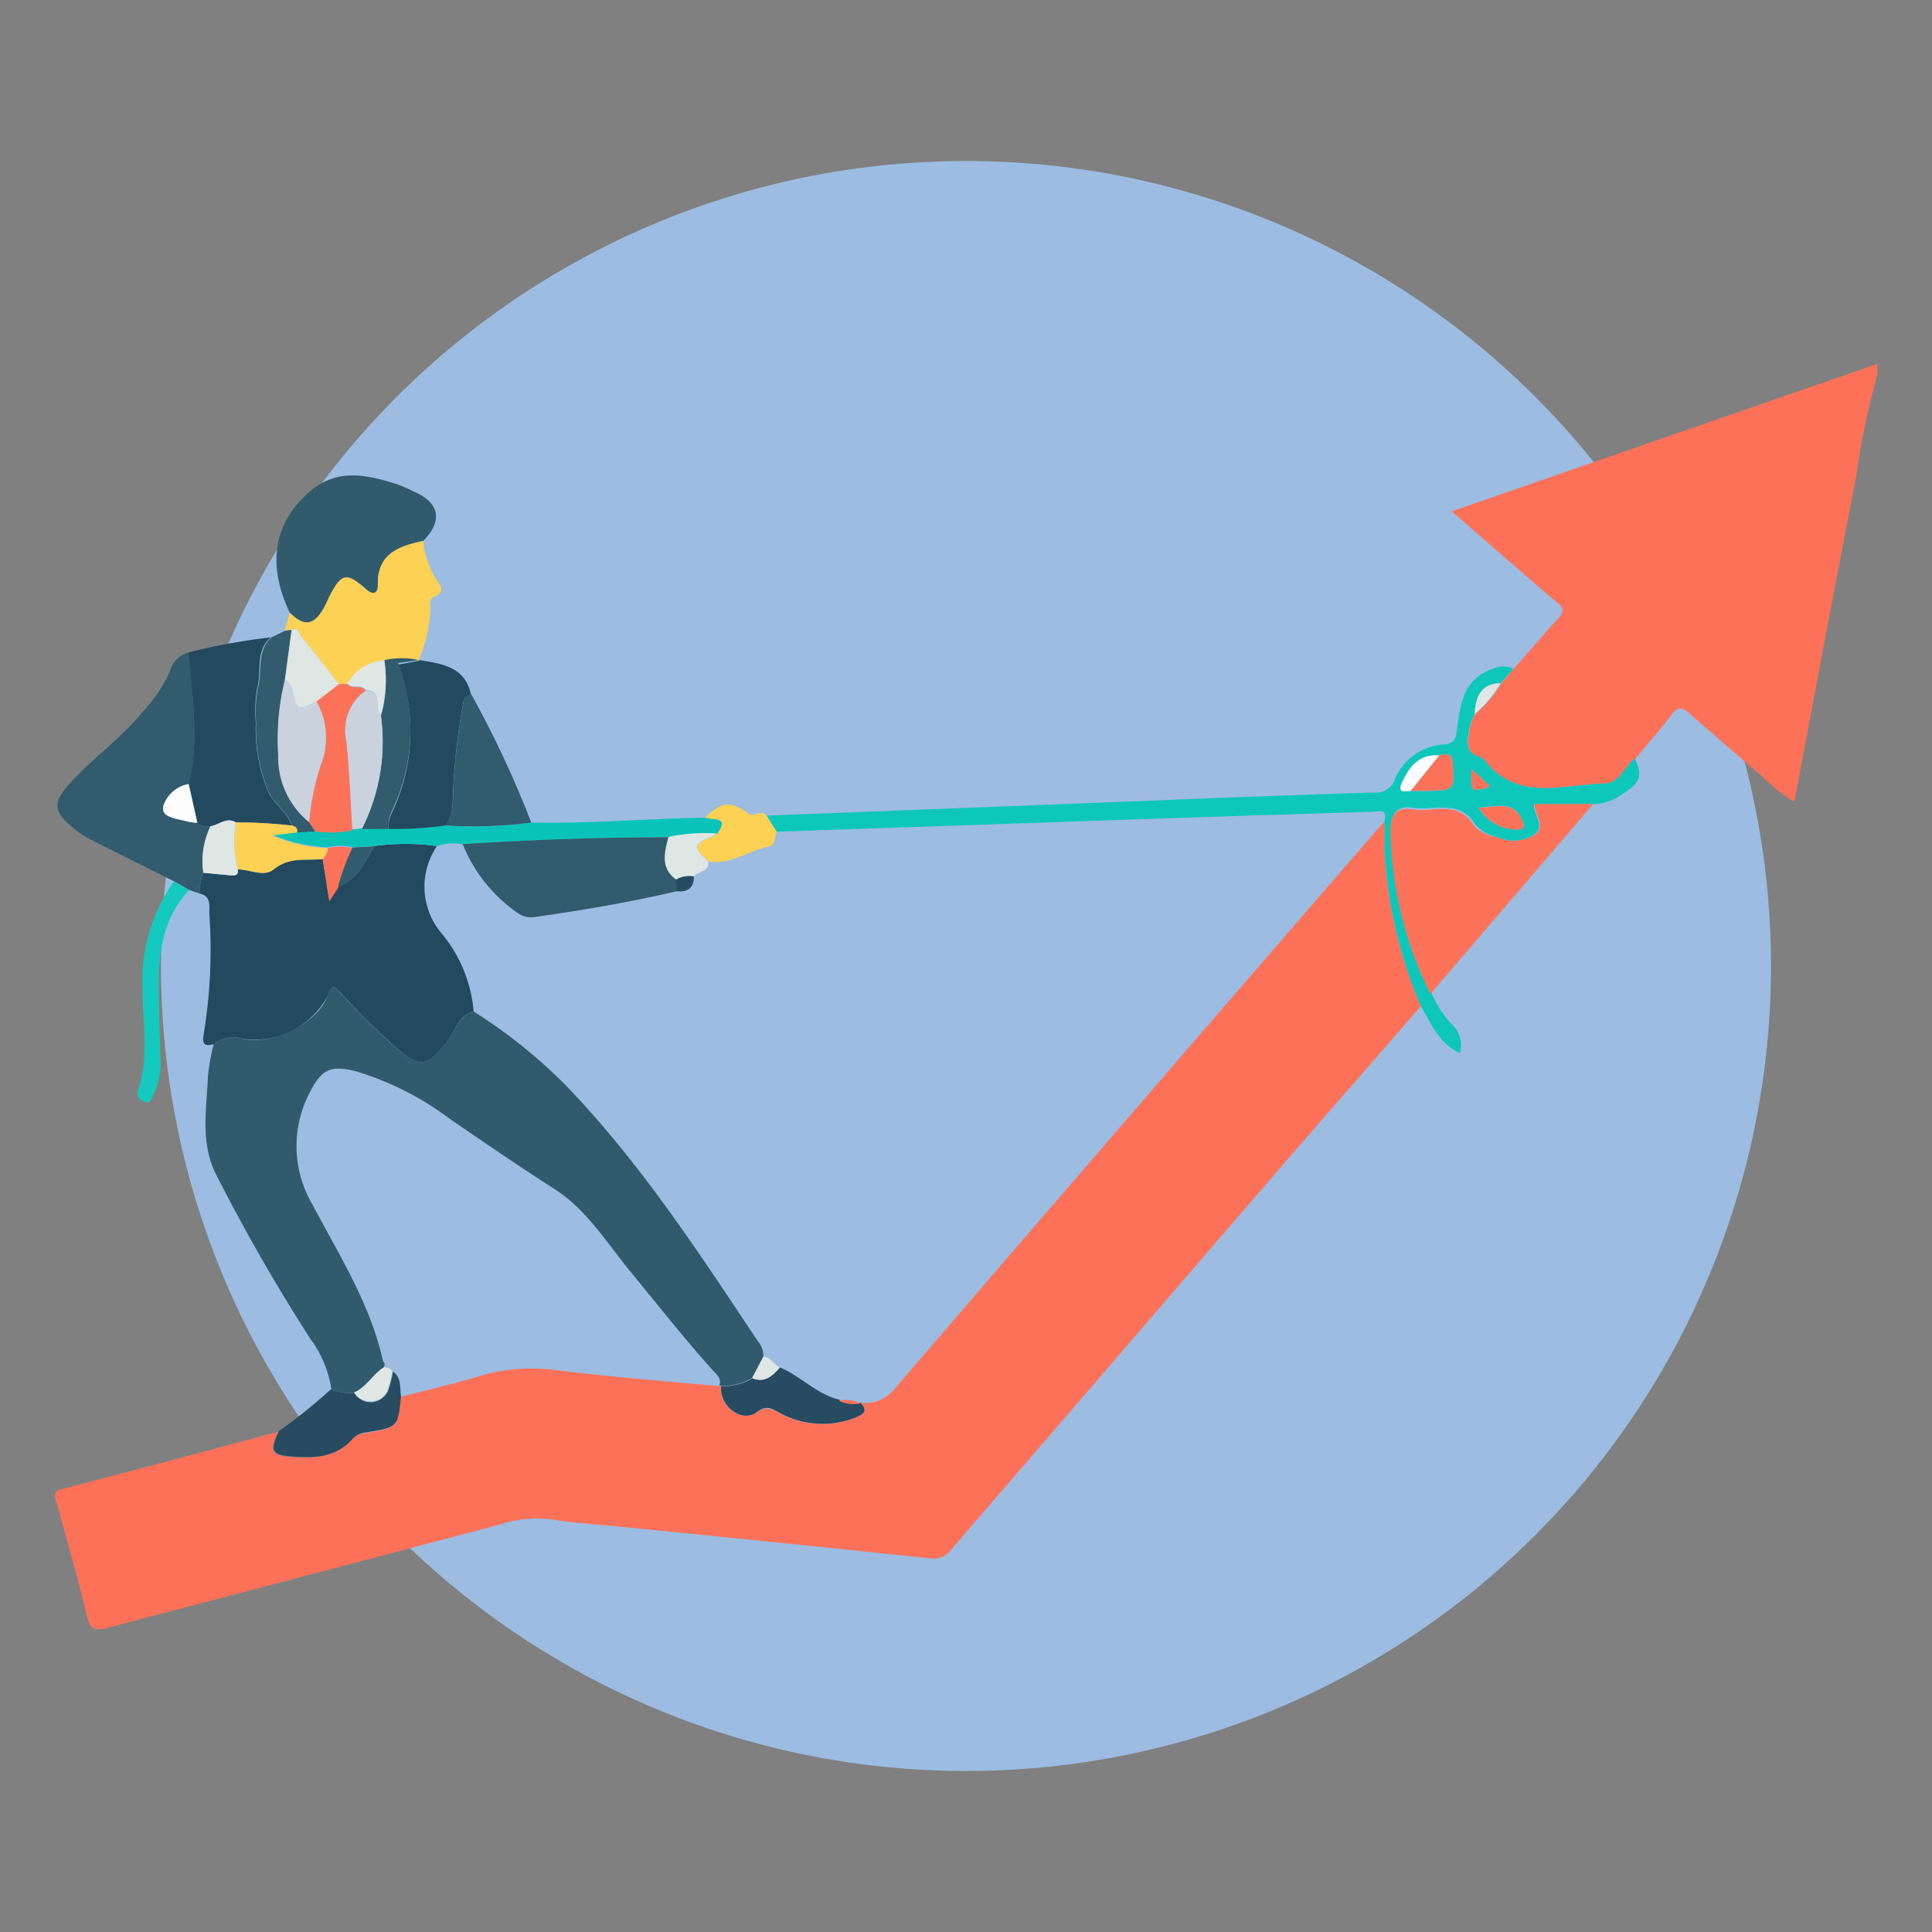 <svg id="Capa_1" data-name="Capa 1" xmlns="http://www.w3.org/2000/svg" width="120" height="120" viewBox="0 0 120 120">
  <rect x="0" y="0" width="120" height="120" fill="#808080" stroke="none"/>
  <rect id="Rectángulo_34837" data-name="Rectángulo 34837" width="120" height="120" fill="none"/>
  <circle id="Elipse_5425" data-name="Elipse 5425" cx="50" cy="50" r="50" transform="translate(10 10)" fill="#9cbce1"/>
  <g id="Grupo_80737" data-name="Grupo 80737">
    <path id="Trazado_121084" data-name="Trazado 121084" d="M94,41.55c.92-1,1.83-2.11,2.79-3.14.4-.43.33-.67-.1-1-2.13-1.82-4.23-3.66-6.52-5.65l26.44-9.16v.66a48.928,48.928,0,0,0-1.32,6.32c-1.3,6.71-2.56,13.42-3.84,20.22a10.1,10.1,0,0,1-2-1.58c-1.52-1.28-3-2.59-4.51-3.9-.39-.34-.68-.47-1.07,0-.74,1-1.53,1.88-2.3,2.81-.65.51-1,1.54-1.9,1.56-2.56,0-5.37,1.18-7.43-1.43a.79.79,0,0,0-.36-.24c-.75-.23-.77-.78-.64-1.4a2.93,2.93,0,0,1,.38-1.25,7.57,7.57,0,0,0,1.61-1.91Z" fill="#fe7159"/>
    <path id="Trazado_121085" data-name="Trazado 121085" d="M88.25,62.5C85.13,66.09,82,69.66,78.9,73.25l-19.82,23a1.37,1.37,0,0,1-1.33.54q-9.54-1-19.1-1.95c-1.46-.15-2.94-.22-4.39-.47a7.37,7.37,0,0,0-3.24.33q-12.16,3.21-24.33,6.4c-.74.19-1.08.16-1.28-.69-.56-2.36-1.24-4.69-1.87-7-.09-.36-.38-.74.31-.92,4.48-1.17,9-2.37,13.43-3.56-.6,1.27-.46,1.49.94,1.58s2.66,0,3.64-1.11a1.39,1.39,0,0,1,.88-.4c1.93-.31,1.92-.32,2.12-2.23,1.63-.42,3.27-.8,4.89-1.29a11.41,11.41,0,0,1,4.76-.38c3.38.42,6.79.68,10.18,1h.09c-.13,1.2,1.24,2.31,2.19,1.64.65-.47,1-.17,1.4,0a5.55,5.55,0,0,0,4.77.31c.54-.22.74-.43.3-.91a2.43,2.43,0,0,0,2-.73Q70.7,68.66,86,51v1.87a28.39,28.39,0,0,0,2.25,9.63Z" fill="#fe7159"/>
    <path id="Trazado_121086" data-name="Trazado 121086" d="M20.58,86.27a7,7,0,0,0-1.3-3.11,114.712,114.712,0,0,1-5.8-10.1c-1.07-2-.65-4.16-.56-6.27a14.64,14.64,0,0,1,.35-1.94A1.82,1.82,0,0,1,15,64.51c1.91.44,4.7-.92,5.33-2.63.28-.77.39-.68.87-.16a42.8,42.8,0,0,0,3.53,3.47c1.43,1.19,1.83,1,3-.45.54-.65.72-1.64,1.68-1.92a32.28,32.28,0,0,1,5.82,4.68c4.58,4.78,8.17,10.29,11.81,15.76a1.45,1.45,0,0,1,.37,1l-.7,1.33a3.38,3.38,0,0,1-1.94.48h-.09c.15-.44-.15-.69-.4-.95-1.8-2-3.41-4.06-5.1-6.11-1.49-1.81-2.74-3.89-4.76-5.17C32.25,72.45,30.14,71,28,69.54a18.63,18.63,0,0,0-5.89-3c-1.6-.4-2.15-.12-2.9,1.37a7.17,7.17,0,0,0,.21,6.93C21.09,78,23,81,23.78,84.5l.12.23-.06.2c-.7.44-1.09,1.25-1.89,1.57a2.49,2.49,0,0,1-1.37-.23Z" fill="#315b6d"/>
    <path id="Trazado_121087" data-name="Trazado 121087" d="M29.42,62.82c-1,.28-1.14,1.27-1.68,1.92-1.19,1.46-1.59,1.64-3,.45a42.8,42.8,0,0,1-3.53-3.47c-.48-.52-.59-.61-.87.16A5.148,5.148,0,0,1,15,64.51a1.82,1.82,0,0,0-1.72.34c-.68.21-.72-.13-.62-.67A32.24,32.24,0,0,0,13,56.71c0-.47.11-1.07-.61-1.21a3.55,3.55,0,0,1,.23-1.29l1.7.16c.27,0,.5,0,.44-.37.75,0,1.63.5,2.22,0,1-.81,2-.54,3.06-.65l.41,2.57.56-.86c1.2-.43,1.66-1.52,2.23-2.51a14.15,14.15,0,0,1,3.9,0,4.49,4.49,0,0,0,.26,5.39,8.74,8.74,0,0,1,2.02,4.88Z" fill="#23495f"/>
    <path id="Trazado_121088" data-name="Trazado 121088" d="M88.25,62.5A28.39,28.39,0,0,1,86,52.82V50.95c.18-.77-.4-.54-.74-.53l-9.61.3-27.4.94-.63-1,23.62-.92q7-.29,14.12-.52a1.2,1.2,0,0,0,1.27-.79,3.5,3.5,0,0,1,3.07-2.19c.72-.07.74-.47.81-1,.2-1.54.4-3.1,2.22-3.7a1.45,1.45,0,0,1,1.27,0l-.79.89c-1.26,0-1.55.87-1.61,1.91a2.93,2.93,0,0,0-.38,1.25c-.13.62-.11,1.17.64,1.4a.79.79,0,0,1,.36.24c2.06,2.61,4.87,1.48,7.43,1.43.93,0,1.25-1.05,1.9-1.56.49,1.21.36,1.49-.9,2.3a3.17,3.17,0,0,1-1.73.55H95.27c0,.71.75,1.36,0,1.91A2.44,2.44,0,0,1,93,52a2.51,2.51,0,0,1-1.4-.82c-.66-1.09-1.64-1.05-2.68-1a5.06,5.06,0,0,1-1.1,0c-1.22-.21-1.45.53-1.41,1.47a24,24,0,0,0,2.49,10,6.54,6.54,0,0,0,1.3,2,1.72,1.72,0,0,1,.47,1.76C89.36,64.79,88.9,63.57,88.25,62.5Zm1.14-15.58c-1.25-.09-1.85.69-2.31,1.69-.31.7.2.51.53.52h1.22c1.52-.07,1.48-.07,1.41-1.64C90.2,46.8,89.89,46.77,89.39,46.92Zm2.44,3.24a2.82,2.82,0,0,0,2.34,1.37c.46,0,.58-.14.37-.59C94,49.69,93,50.11,91.83,50.16Zm-.42-2.38c-.09,1.41,0,1.47,1.15,1.06Z" fill="#0ec7bb"/>
    <path id="Trazado_121089" data-name="Trazado 121089" d="M88.85,61.75a24,24,0,0,1-2.49-10c0-.94.19-1.68,1.41-1.47a5.06,5.06,0,0,0,1.1,0c1-.08,2-.12,2.68,1A2.51,2.51,0,0,0,93,52a2.44,2.44,0,0,0,2.32-.15c.75-.55,0-1.2,0-1.91h3.64l-9.69,11.3C89.12,61.41,89,61.58,88.85,61.75Z" fill="#fc735a"/>
    <path id="Trazado_121090" data-name="Trazado 121090" d="M12.63,54.21a3.55,3.55,0,0,0-.23,1.29l-.65-.22-.94-.54C9.07,53.87,7.32,53,5.58,52.12a5.46,5.46,0,0,1-1-.67c-1.31-1.06-1.33-1.64-.16-2.88C5.86,47,7.58,45.81,8.91,44.16a8.75,8.75,0,0,0,1.64-2.46,1.64,1.64,0,0,1,1.19-1.18c.19,2.72.65,5.45,0,8.18a2,2,0,0,0-1.59,1.41c-.11.7.89.73,1.49.91a4.48,4.48,0,0,0,.64.09,1.17,1.17,0,0,0,.81.21,5,5,0,0,0-.46,2.89Z" fill="#325c6e"/>
    <path id="Trazado_121091" data-name="Trazado 121091" d="M18,38.06c-1.43-3-1-5.58,1.21-7.5,1.7-1.49,3.53-1.09,5.4-.5a9.79,9.79,0,0,1,1.11.48c1.59.68,1.8,1.83.56,3.06-1.51.33-2.87.8-2.81,2.77,0,.5-.32.6-.71.25-1.23-1.1-1.55-1-2.3.43-.13.27-.24.54-.39.79C19.49,38.86,18.89,38.92,18,38.06Z" fill="#315b6d"/>
    <path id="Trazado_121092" data-name="Trazado 121092" d="M11.72,48.7c.67-2.73.21-5.46,0-8.18a38.271,38.271,0,0,1,5.09-.93c-1,.88-.52,2.15-.85,3.21a8.43,8.43,0,0,0-.07,2.08,10,10,0,0,0,.72,4.17c.34.87,1.22,1.35,1.52,2.23a31.27,31.27,0,0,0-3.49-.2c-.6-.35-1.06.17-1.59.24a1.17,1.17,0,0,1-.81-.21Z" fill="#23495f"/>
    <path id="Trazado_121093" data-name="Trazado 121093" d="M18,38.06c.86.86,1.46.8,2.07-.22.15-.25.26-.52.39-.79.75-1.47,1.07-1.53,2.3-.43.39.35.72.25.71-.25-.06-2,1.3-2.44,2.81-2.77a5.68,5.68,0,0,0,.91,2.54c.23.3.4.65-.14.88s-.24.61-.32.95a9.55,9.55,0,0,1-.71,3v.1a5,5,0,0,0-2.15,0,2.94,2.94,0,0,0-2.29,1.44h-.53c-.78-1-1.55-2-2.35-3-.15-.18-.17-.61-.59-.4l-.43.06Z" fill="#fdd153"/>
    <path id="Trazado_121094" data-name="Trazado 121094" d="M26.05,41c1.41.23,2.85.4,3.21,2.17a.48.48,0,0,0-.48.48,39.48,39.48,0,0,0-.66,6.14,2.73,2.73,0,0,1-.46,1.53,23.16,23.16,0,0,1-3.53.22,2.19,2.19,0,0,1,.21-1.06,11.68,11.68,0,0,0,.39-9.2L26,41.05Z" fill="#23495f"/>
    <path id="Trazado_121095" data-name="Trazado 121095" d="M24.13,51.49a23.16,23.16,0,0,0,3.53-.22A27.14,27.14,0,0,0,33,51.09c3.61.08,7.21-.25,10.81-.3.45.18,1.54-.13.75,1a11.11,11.11,0,0,0-3,.21c-4.28,0-8.55.18-12.82.45a2.88,2.88,0,0,0-1.59.1,14.55,14.55,0,0,0-3.9,0l-1.33.08a3.13,3.13,0,0,0-1.58,0,10,10,0,0,1-3.46-.8l1.57-.18,1.14-.07a6.36,6.36,0,0,0,2.3-.08l.59-.06Z" fill="#08c4b8"/>
    <path id="Trazado_121096" data-name="Trazado 121096" d="M33,51.09a27.14,27.14,0,0,1-5.33.18,2.73,2.73,0,0,0,.46-1.53,39.48,39.48,0,0,1,.66-6.14.48.48,0,0,1,.48-.48A64.91,64.91,0,0,1,33,51.09Z" fill="#315c6e"/>
    <path id="Trazado_121097" data-name="Trazado 121097" d="M20.58,86.27A2.49,2.49,0,0,0,22,86.5a1.18,1.18,0,0,0,2.12-.15,7.29,7.29,0,0,0,.29-1.16c.54.39.41,1,.5,1.54-.2,1.91-.19,1.92-2.12,2.23a1.39,1.39,0,0,0-.88.4c-1,1.15-2.28,1.2-3.64,1.11s-1.54-.31-.94-1.58A36.12,36.12,0,0,0,20.58,86.27Z" fill="#274b60"/>
    <path id="Trazado_121098" data-name="Trazado 121098" d="M19.59,51.64l-1.14.07c.05-.24-.07-.37-.3-.43-.3-.88-1.18-1.36-1.52-2.23a10,10,0,0,1-.72-4.17A8.43,8.43,0,0,1,16,42.8c.33-1.06-.11-2.33.85-3.21l.85-.41.43-.06-.42,3.12a15.3,15.3,0,0,0-.41,4.67,5.19,5.19,0,0,0,1.91,4.15Z" fill="#325c6e"/>
    <path id="Trazado_121099" data-name="Trazado 121099" d="M10.81,54.74l.94.54C10.12,57,9.83,59.19,9.87,61.45c0,1.51.06,3,.11,4.53a4.59,4.59,0,0,1-.45,2c-.12.26-.18.61-.59.45a.55.55,0,0,1-.37-.71c.72-2.06.28-4.17.28-6.26a10.73,10.73,0,0,1,1.96-6.72Z" fill="#14cabe"/>
    <path id="Trazado_121100" data-name="Trazado 121100" d="M44.56,51.77c.78-1.11-.31-.8-.76-1,1-.95,1.57-1.07,2.63-.27.44.34.86-.29,1.18.17l.63,1c-.1.34-.09.83-.49.91-1.25.26-2.36,1.13-3.73.94-1-.88-.94-1.07.17-1.52a2.4,2.4,0,0,0,.37-.23Z" fill="#fdd153"/>
    <path id="Trazado_121101" data-name="Trazado 121101" d="M91.59,44.35c.06-1,.35-1.88,1.61-1.91A7.57,7.57,0,0,1,91.59,44.35Z" fill="#dfe7e4"/>
    <path id="Trazado_121102" data-name="Trazado 121102" d="M48.44,84.93c1.29.54,2.27,1.66,3.66,2a2,2,0,0,0,1.35.2h0c.44.48.24.69-.3.91a5.55,5.55,0,0,1-4.77-.31c-.43-.21-.75-.51-1.4,0-.95.67-2.32-.44-2.19-1.64a3.38,3.38,0,0,0,1.94-.48C47.49,85.89,48,85.46,48.44,84.93Z" fill="#274b60"/>
    <path id="Trazado_121103" data-name="Trazado 121103" d="M23.84,84.93a.51.51,0,0,1,.52.26,7.29,7.29,0,0,1-.29,1.16A1.18,1.18,0,0,1,22,86.5C22.75,86.18,23.14,85.37,23.84,84.93Z" fill="#dfe7e4"/>
    <path id="Trazado_121104" data-name="Trazado 121104" d="M48.44,84.93c-.45.53-.95,1-1.72.67l.7-1.33C47.89,84.29,48.05,84.78,48.44,84.93Z" fill="#dfe7e4"/>
    <path id="Trazado_121105" data-name="Trazado 121105" d="M23.78,84.5l.12.23Z" fill="#dfe7e4"/>
    <path id="Trazado_121106" data-name="Trazado 121106" d="M18.15,51.28c.23.06.35.19.3.43l-1.57.18a10,10,0,0,0,3.46.8c.06.29-.15.46-.29.67C19,53.47,18,53.2,17,54c-.59.49-1.47,0-2.22,0a7,7,0,0,1-.11-2.92,31.269,31.269,0,0,1,3.48.2Z" fill="#fdd153"/>
    <path id="Trazado_121107" data-name="Trazado 121107" d="M14.66,51.08A7,7,0,0,0,14.77,54c.06.38-.17.39-.44.37l-1.7-.16a5,5,0,0,1,.44-2.89C13.6,51.25,14.06,50.73,14.66,51.08Z" fill="#dfe7e4"/>
    <path id="Trazado_121108" data-name="Trazado 121108" d="M20.05,53.36c.14-.21.35-.38.29-.67a3.13,3.13,0,0,1,1.58,0,13.13,13.13,0,0,0-.9,2.43l-.56.86Z" fill="#fc735a"/>
    <path id="Trazado_121109" data-name="Trazado 121109" d="M21,55.07a13.13,13.13,0,0,1,.9-2.43l1.33-.08C22.68,53.55,22.22,54.64,21,55.07Z" fill="#315c6e"/>
    <path id="Trazado_121110" data-name="Trazado 121110" d="M89.39,46.92c.5-.15.81-.12.85.56.07,1.57.11,1.57-1.41,1.64H87.61Z" fill="#fc735a"/>
    <path id="Trazado_121111" data-name="Trazado 121111" d="M91.83,50.16c1.13,0,2.14-.47,2.71.78.21.45.09.6-.37.59a2.82,2.82,0,0,1-2.34-1.37Z" fill="#fc735a"/>
    <path id="Trazado_121112" data-name="Trazado 121112" d="M89.39,46.92l-1.78,2.21c-.33,0-.84.18-.53-.52C87.54,47.61,88.14,46.83,89.39,46.92Z" fill="#fdfdfd"/>
    <path id="Trazado_121113" data-name="Trazado 121113" d="M91.41,47.78l1.15,1.06C91.39,49.25,91.32,49.19,91.41,47.78Z" fill="#fc735a"/>
    <path id="Trazado_121114" data-name="Trazado 121114" d="M11.72,48.7l.54,2.41a4.48,4.48,0,0,1-.64-.09c-.6-.18-1.6-.21-1.49-.91a2,2,0,0,1,1.59-1.41Z" fill="#fdfdfd"/>
    <path id="Trazado_121115" data-name="Trazado 121115" d="M19.59,51.64c-.14-.19-.27-.39-.4-.58a16.44,16.44,0,0,1,.73-3.55,4.53,4.53,0,0,0-.27-3.94l1.4-1.08h.53c.3.36.86,0,1.14.41a3,3,0,0,0-1.2,3.18c.19,1.82.25,3.66.37,5.49a6.36,6.36,0,0,1-2.3.07Z" fill="#fc735a"/>
    <path id="Trazado_121116" data-name="Trazado 121116" d="M24.13,51.49H22.48a11.94,11.94,0,0,0,1.18-7A8.18,8.18,0,0,0,23.87,41a5,5,0,0,1,2.15,0l-1.29.18a11.68,11.68,0,0,1-.39,9.2A2.19,2.19,0,0,0,24.13,51.49Z" fill="#325c6e"/>
    <path id="Trazado_121117" data-name="Trazado 121117" d="M21.05,42.49l-1.4,1.08c-1.18.57-1.18.58-1.51-.76a.74.74,0,0,0-.45-.57l.42-3.12c.42-.21.44.22.59.4C19.5,40.5,20.27,41.5,21.05,42.49Z" fill="#dfe7e4"/>
    <path id="Trazado_121118" data-name="Trazado 121118" d="M23.87,41a8.18,8.18,0,0,1-.21,3.41c-.47-.43.18-1.53-.94-1.56-.28-.42-.84,0-1.14-.41A2.94,2.94,0,0,1,23.87,41Z" fill="#dfe7e4"/>
    <path id="Trazado_121119" data-name="Trazado 121119" d="M42.06,55.35c-2.9.68-5.83,1.18-8.78,1.6a1.47,1.47,0,0,1-1.15-.26,9.52,9.52,0,0,1-3.39-4.26C33,52.16,37.28,52,41.56,52c-.25,1-.55,1.93.48,2.65Z" fill="#315c6e"/>
    <path id="Trazado_121120" data-name="Trazado 121120" d="M22.72,42.89c1.12,0,.47,1.13.94,1.56a11.94,11.94,0,0,1-1.18,7l-.59.06c-.12-1.83-.18-3.67-.37-5.49A3,3,0,0,1,22.72,42.89Z" fill="#cad3dd"/>
    <path id="Trazado_121121" data-name="Trazado 121121" d="M42,54.63c-1-.72-.73-1.69-.48-2.65a11.11,11.11,0,0,1,3-.21,1.93,1.93,0,0,1-.36.22c-1.11.45-1.14.64-.17,1.52.09.67-.63.57-.88.93a1.63,1.63,0,0,0-1.11.19Z" fill="#dfe7e4"/>
    <path id="Trazado_121122" data-name="Trazado 121122" d="M17.69,42.24a.74.74,0,0,1,.45.57c.33,1.34.33,1.33,1.51.76a4.53,4.53,0,0,1,.27,3.94,16.44,16.44,0,0,0-.73,3.55,5.19,5.19,0,0,1-1.91-4.15,15.3,15.3,0,0,1,.41-4.67Z" fill="#cad3dd"/>
    <path id="Trazado_121123" data-name="Trazado 121123" d="M42,54.63a1.63,1.63,0,0,1,1.1-.19c0,.72-.41,1-1.08.91Z" fill="#274b60"/>
    <path id="Trazado_121124" data-name="Trazado 121124" d="M53.45,87.16A2,2,0,0,1,52.1,87a2.11,2.11,0,0,1,1.35.16Z" fill="#fe7159"/>
  </g>
</svg>
